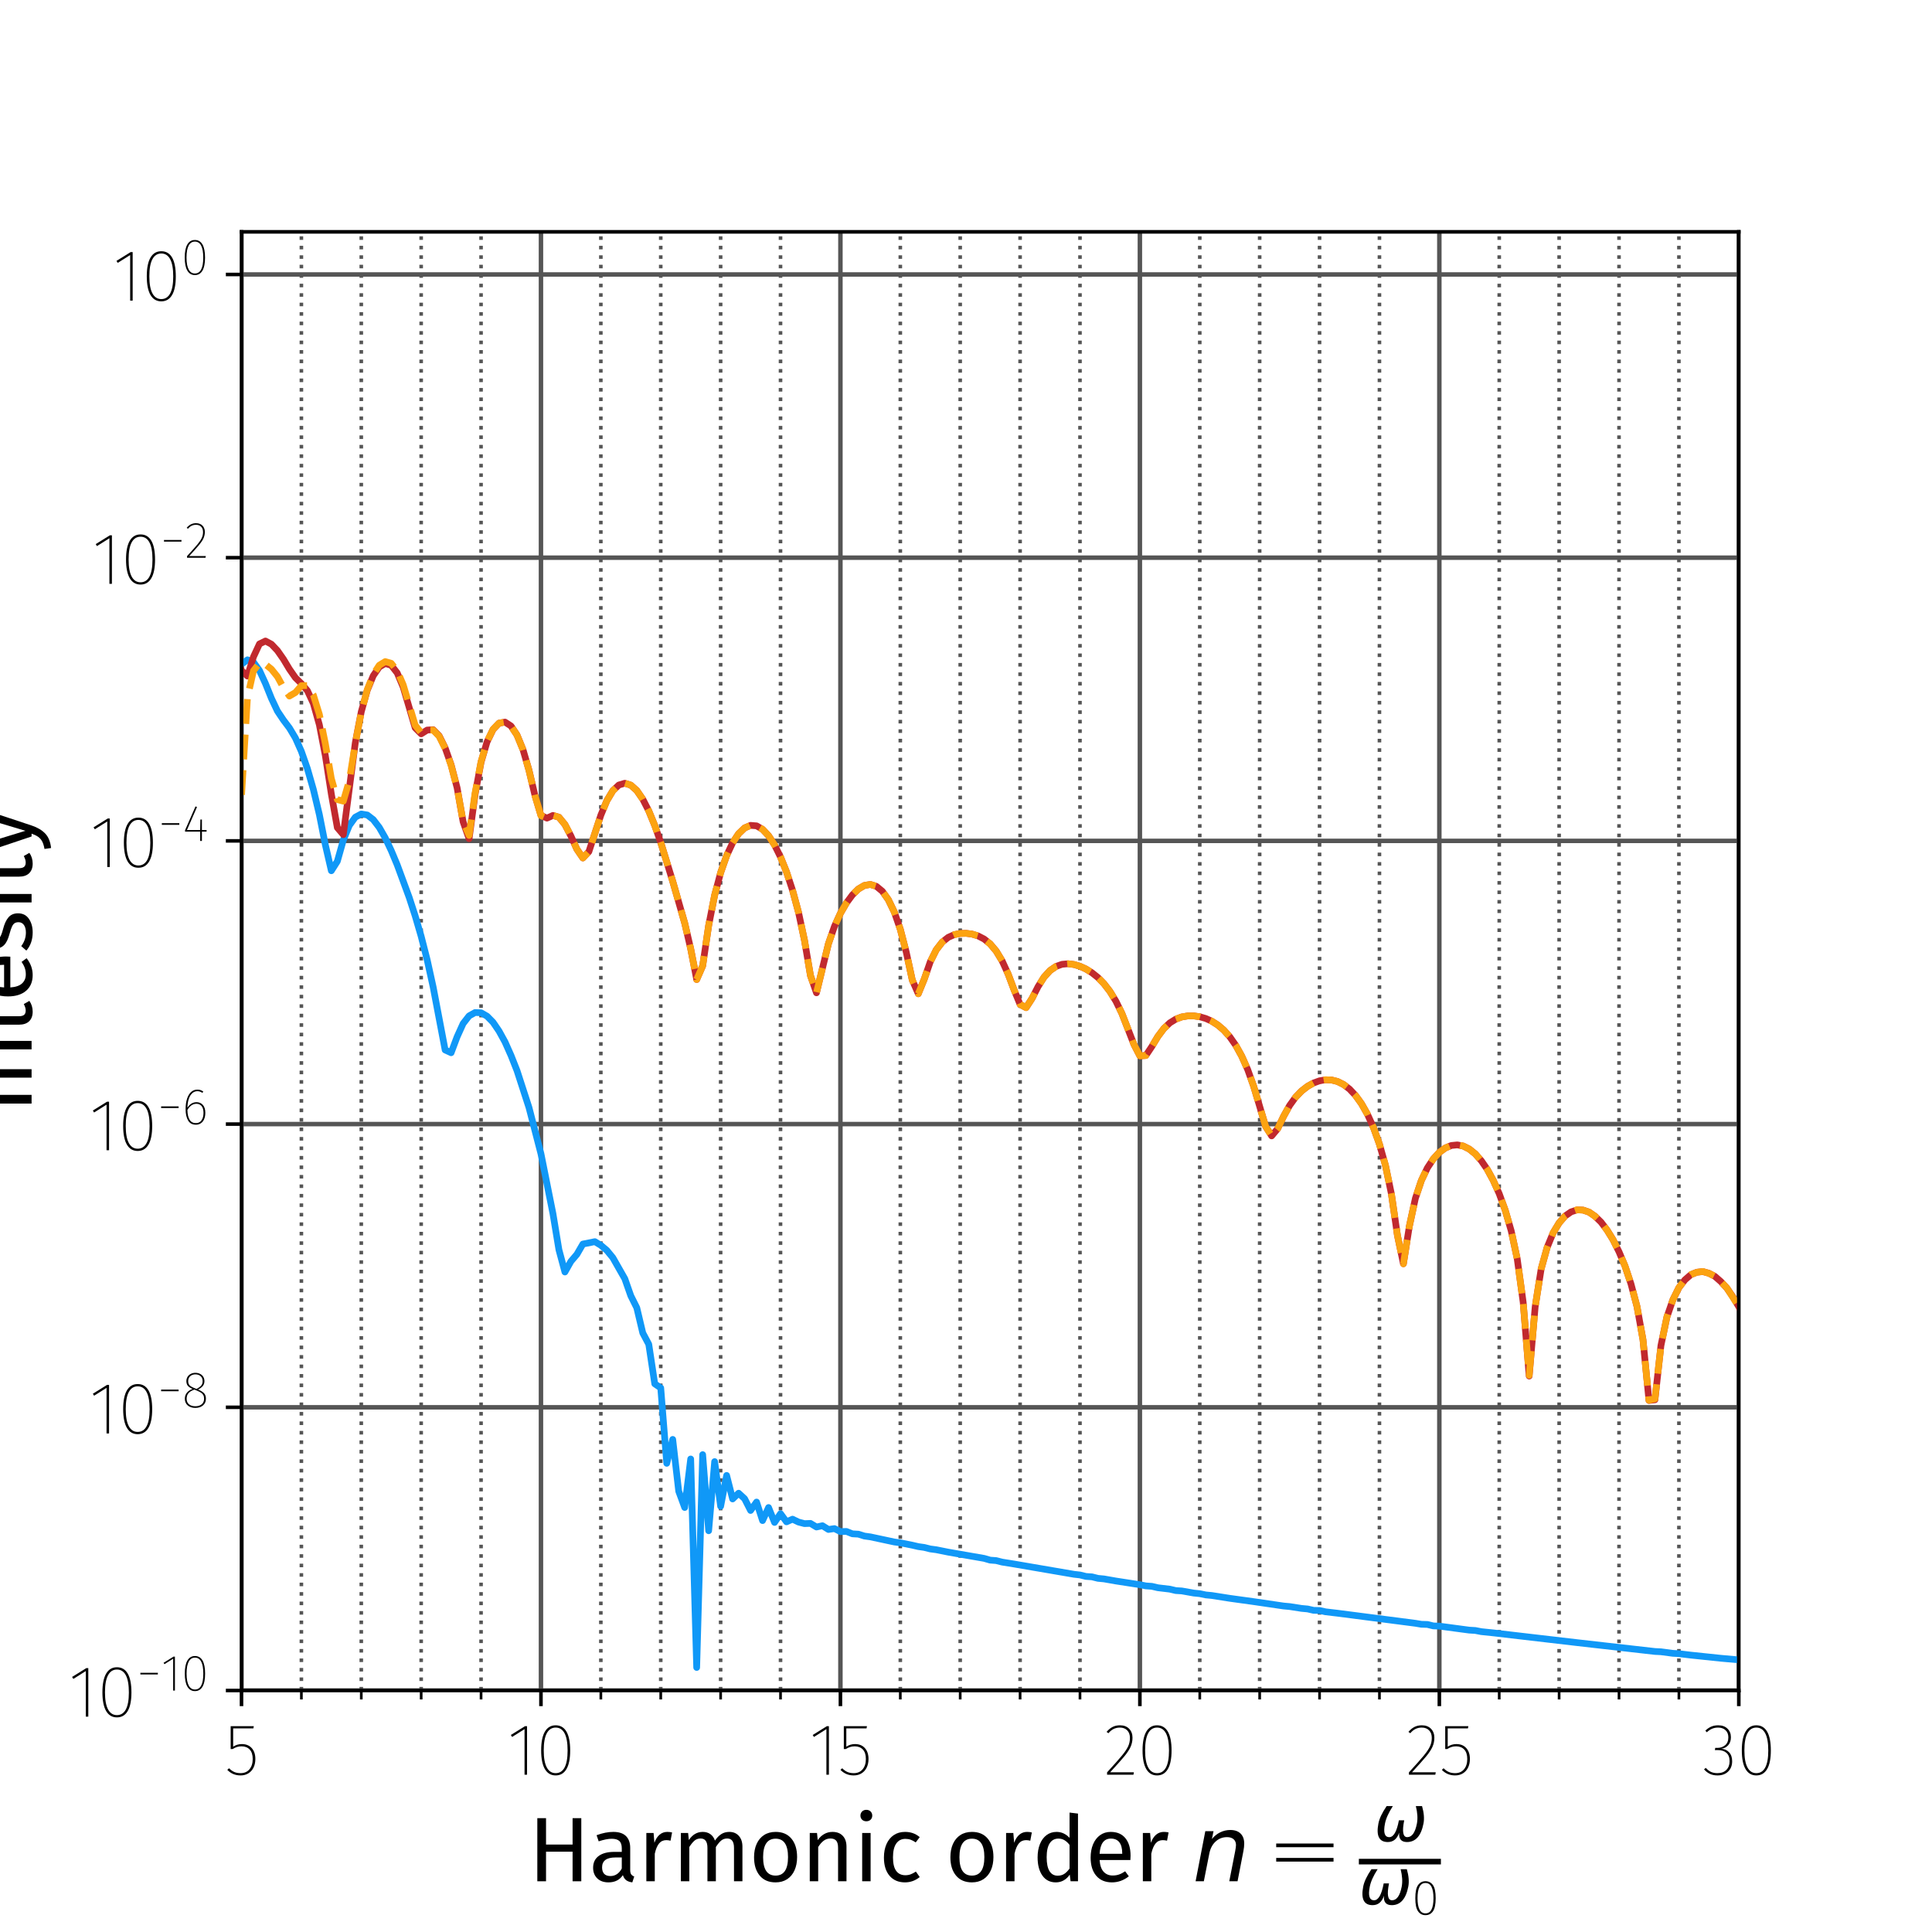 <?xml version="1.0" encoding="utf-8" standalone="no"?>
<!DOCTYPE svg PUBLIC "-//W3C//DTD SVG 1.1//EN"
  "http://www.w3.org/Graphics/SVG/1.1/DTD/svg11.dtd">
<svg height="432pt" version="1.1" viewBox="0 0 432 432" width="432pt" xmlns="http://www.w3.org/2000/svg" xmlns:xlink="http://www.w3.org/1999/xlink">
 <defs>
  <style type="text/css">*{stroke-linecap:butt;stroke-linejoin:round;}</style>
 </defs>
 <g id="figure_1">
  <g id="patch_1">
   <path d="M 0 432 
L 432 432 
L 432 0 
L 0 0 
z
" style="fill:none;"/>
  </g>
  <g id="axes_1">
   <g id="patch_2">
    <path d="M 54 378 
L 388.8 378 
L 388.8 51.84 
L 54 51.84 
z
" style="fill:none;"/>
   </g>
   <g id="matplotlib.axis_1">
    <g id="xtick_1">
     <g id="line2d_1">
      <path clip-path="url(#pe02f8e61a9)" d="M 54 378 
L 54 51.84 
" style="fill:none;stroke:#555555;stroke-linecap:square;"/>
     </g>
     <g id="line2d_2">
      <defs>
       <path d="M 0 0 
L 0 3.5 
" id="m5088b28542" style="stroke:#000000;stroke-width:0.8;"/>
      </defs>
      <g>
       <use style="stroke:#000000;stroke-width:0.8;" x="54" xlink:href="#m5088b28542" y="378"/>
      </g>
     </g>
     <g id="text_1">
      <!-- 5 -->
      <g transform="translate(50.184 396.825)scale(0.16 -0.16)">
       <defs>
        <path d="M 2528 4045 
L 762 4045 
L 762 2445 
Q 1101 2675 1517 2675 
Q 2067 2675 2384 2323 
Q 2701 1971 2701 1370 
Q 2701 954 2544 627 
Q 2387 301 2092 118 
Q 1798 -64 1408 -64 
Q 717 -64 250 422 
L 403 563 
Q 614 346 851 240 
Q 1088 134 1414 134 
Q 1901 134 2185 470 
Q 2470 806 2470 1370 
Q 2470 1914 2208 2195 
Q 1946 2477 1498 2477 
Q 1267 2477 1097 2422 
Q 928 2368 717 2240 
L 544 2240 
L 544 4237 
L 2566 4237 
L 2528 4045 
z
" id="FiraSans-UltraLight-35" transform="scale(0.016)"/>
       </defs>
       <use xlink:href="#FiraSans-UltraLight-35"/>
      </g>
     </g>
    </g>
    <g id="xtick_2">
     <g id="line2d_3">
      <path clip-path="url(#pe02f8e61a9)" d="M 120.96 378 
L 120.96 51.84 
" style="fill:none;stroke:#555555;stroke-linecap:square;"/>
     </g>
     <g id="line2d_4">
      <g>
       <use style="stroke:#000000;stroke-width:0.8;" x="120.96" xlink:href="#m5088b28542" y="378"/>
      </g>
     </g>
     <g id="text_2">
      <!-- 10 -->
      <g transform="translate(113.424 396.825)scale(0.16 -0.16)">
       <defs>
        <path d="M 1728 0 
L 1510 0 
L 1510 3981 
L 422 3296 
L 314 3469 
L 1549 4237 
L 1728 4237 
L 1728 0 
z
" id="FiraSans-UltraLight-31" transform="scale(0.016)"/>
        <path d="M 1741 4314 
Q 2362 4314 2685 3760 
Q 3008 3206 3008 2112 
Q 3008 1037 2681 486 
Q 2355 -64 1741 -64 
Q 1126 -64 800 489 
Q 474 1043 474 2125 
Q 474 3206 800 3760 
Q 1126 4314 1741 4314 
z
M 1741 4115 
Q 1235 4115 966 3619 
Q 698 3123 698 2125 
Q 698 1133 966 633 
Q 1235 134 1741 134 
Q 2253 134 2518 627 
Q 2784 1120 2784 2112 
Q 2784 3117 2518 3616 
Q 2253 4115 1741 4115 
z
" id="FiraSans-UltraLight-30" transform="scale(0.016)"/>
       </defs>
       <use xlink:href="#FiraSans-UltraLight-31"/>
       <use x="39.8" xlink:href="#FiraSans-UltraLight-30"/>
      </g>
     </g>
    </g>
    <g id="xtick_3">
     <g id="line2d_5">
      <path clip-path="url(#pe02f8e61a9)" d="M 187.92 378 
L 187.92 51.84 
" style="fill:none;stroke:#555555;stroke-linecap:square;"/>
     </g>
     <g id="line2d_6">
      <g>
       <use style="stroke:#000000;stroke-width:0.8;" x="187.92" xlink:href="#m5088b28542" y="378"/>
      </g>
     </g>
     <g id="text_3">
      <!-- 15 -->
      <g transform="translate(180.92 396.825)scale(0.16 -0.16)">
       <use xlink:href="#FiraSans-UltraLight-31"/>
       <use x="39.8" xlink:href="#FiraSans-UltraLight-35"/>
      </g>
     </g>
    </g>
    <g id="xtick_4">
     <g id="line2d_7">
      <path clip-path="url(#pe02f8e61a9)" d="M 254.88 378 
L 254.88 51.84 
" style="fill:none;stroke:#555555;stroke-linecap:square;"/>
     </g>
     <g id="line2d_8">
      <g>
       <use style="stroke:#000000;stroke-width:0.8;" x="254.88" xlink:href="#m5088b28542" y="378"/>
      </g>
     </g>
     <g id="text_4">
      <!-- 20 -->
      <g transform="translate(246.791 396.825)scale(0.16 -0.16)">
       <defs>
        <path d="M 1421 4314 
Q 1926 4314 2220 4013 
Q 2515 3712 2515 3232 
Q 2515 2797 2345 2425 
Q 2176 2054 1808 1609 
Q 1440 1165 563 211 
L 2637 211 
L 2598 0 
L 294 0 
L 294 205 
Q 1190 1184 1580 1654 
Q 1971 2125 2131 2470 
Q 2291 2816 2291 3213 
Q 2291 3629 2054 3872 
Q 1818 4115 1414 4115 
Q 813 4115 416 3622 
L 250 3738 
Q 499 4032 780 4173 
Q 1062 4314 1421 4314 
z
" id="FiraSans-UltraLight-32" transform="scale(0.016)"/>
       </defs>
       <use xlink:href="#FiraSans-UltraLight-32"/>
       <use x="46.7" xlink:href="#FiraSans-UltraLight-30"/>
      </g>
     </g>
    </g>
    <g id="xtick_5">
     <g id="line2d_9">
      <path clip-path="url(#pe02f8e61a9)" d="M 321.84 378 
L 321.84 51.84 
" style="fill:none;stroke:#555555;stroke-linecap:square;"/>
     </g>
     <g id="line2d_10">
      <g>
       <use style="stroke:#000000;stroke-width:0.8;" x="321.84" xlink:href="#m5088b28542" y="378"/>
      </g>
     </g>
     <g id="text_5">
      <!-- 25 -->
      <g transform="translate(314.288 396.825)scale(0.16 -0.16)">
       <use xlink:href="#FiraSans-UltraLight-32"/>
       <use x="46.7" xlink:href="#FiraSans-UltraLight-35"/>
      </g>
     </g>
    </g>
    <g id="xtick_6">
     <g id="line2d_11">
      <path clip-path="url(#pe02f8e61a9)" d="M 388.8 378 
L 388.8 51.84 
" style="fill:none;stroke:#555555;stroke-linecap:square;"/>
     </g>
     <g id="line2d_12">
      <g>
       <use style="stroke:#000000;stroke-width:0.8;" x="388.8" xlink:href="#m5088b28542" y="378"/>
      </g>
     </g>
     <g id="text_6">
      <!-- 30 -->
      <g transform="translate(380.631 396.825)scale(0.16 -0.16)">
       <defs>
        <path d="M 1395 4314 
Q 1901 4314 2201 4022 
Q 2502 3731 2502 3270 
Q 2502 2835 2262 2572 
Q 2022 2310 1645 2259 
Q 2061 2253 2336 1965 
Q 2611 1677 2611 1178 
Q 2611 621 2262 278 
Q 1914 -64 1331 -64 
Q 960 -64 675 67 
Q 390 198 154 467 
L 307 595 
Q 531 346 771 240 
Q 1011 134 1318 134 
Q 1824 134 2105 419 
Q 2387 704 2387 1171 
Q 2387 1664 2112 1907 
Q 1837 2150 1357 2150 
L 1101 2150 
L 1133 2342 
L 1338 2342 
Q 1722 2342 2000 2576 
Q 2278 2810 2278 3264 
Q 2278 3654 2035 3884 
Q 1792 4115 1382 4115 
Q 1101 4115 867 4019 
Q 634 3923 397 3706 
L 269 3846 
Q 512 4083 781 4198 
Q 1050 4314 1395 4314 
z
" id="FiraSans-UltraLight-33" transform="scale(0.016)"/>
       </defs>
       <use xlink:href="#FiraSans-UltraLight-33"/>
       <use x="47.7" xlink:href="#FiraSans-UltraLight-30"/>
      </g>
     </g>
    </g>
    <g id="xtick_7">
     <g id="line2d_13">
      <path clip-path="url(#pe02f8e61a9)" d="M 67.392 378 
L 67.392 51.84 
" style="fill:none;stroke:#555555;stroke-dasharray:0.8,1.32;stroke-dashoffset:0;stroke-width:0.8;"/>
     </g>
     <g id="line2d_14">
      <defs>
       <path d="M 0 0 
L 0 2 
" id="mad5d904c11" style="stroke:#000000;stroke-width:0.6;"/>
      </defs>
      <g>
       <use style="stroke:#000000;stroke-width:0.6;" x="67.392" xlink:href="#mad5d904c11" y="378"/>
      </g>
     </g>
    </g>
    <g id="xtick_8">
     <g id="line2d_15">
      <path clip-path="url(#pe02f8e61a9)" d="M 80.784 378 
L 80.784 51.84 
" style="fill:none;stroke:#555555;stroke-dasharray:0.8,1.32;stroke-dashoffset:0;stroke-width:0.8;"/>
     </g>
     <g id="line2d_16">
      <g>
       <use style="stroke:#000000;stroke-width:0.6;" x="80.784" xlink:href="#mad5d904c11" y="378"/>
      </g>
     </g>
    </g>
    <g id="xtick_9">
     <g id="line2d_17">
      <path clip-path="url(#pe02f8e61a9)" d="M 94.176 378 
L 94.176 51.84 
" style="fill:none;stroke:#555555;stroke-dasharray:0.8,1.32;stroke-dashoffset:0;stroke-width:0.8;"/>
     </g>
     <g id="line2d_18">
      <g>
       <use style="stroke:#000000;stroke-width:0.6;" x="94.176" xlink:href="#mad5d904c11" y="378"/>
      </g>
     </g>
    </g>
    <g id="xtick_10">
     <g id="line2d_19">
      <path clip-path="url(#pe02f8e61a9)" d="M 107.568 378 
L 107.568 51.84 
" style="fill:none;stroke:#555555;stroke-dasharray:0.8,1.32;stroke-dashoffset:0;stroke-width:0.8;"/>
     </g>
     <g id="line2d_20">
      <g>
       <use style="stroke:#000000;stroke-width:0.6;" x="107.568" xlink:href="#mad5d904c11" y="378"/>
      </g>
     </g>
    </g>
    <g id="xtick_11">
     <g id="line2d_21">
      <path clip-path="url(#pe02f8e61a9)" d="M 134.352 378 
L 134.352 51.84 
" style="fill:none;stroke:#555555;stroke-dasharray:0.8,1.32;stroke-dashoffset:0;stroke-width:0.8;"/>
     </g>
     <g id="line2d_22">
      <g>
       <use style="stroke:#000000;stroke-width:0.6;" x="134.352" xlink:href="#mad5d904c11" y="378"/>
      </g>
     </g>
    </g>
    <g id="xtick_12">
     <g id="line2d_23">
      <path clip-path="url(#pe02f8e61a9)" d="M 147.744 378 
L 147.744 51.84 
" style="fill:none;stroke:#555555;stroke-dasharray:0.8,1.32;stroke-dashoffset:0;stroke-width:0.8;"/>
     </g>
     <g id="line2d_24">
      <g>
       <use style="stroke:#000000;stroke-width:0.6;" x="147.744" xlink:href="#mad5d904c11" y="378"/>
      </g>
     </g>
    </g>
    <g id="xtick_13">
     <g id="line2d_25">
      <path clip-path="url(#pe02f8e61a9)" d="M 161.136 378 
L 161.136 51.84 
" style="fill:none;stroke:#555555;stroke-dasharray:0.8,1.32;stroke-dashoffset:0;stroke-width:0.8;"/>
     </g>
     <g id="line2d_26">
      <g>
       <use style="stroke:#000000;stroke-width:0.6;" x="161.136" xlink:href="#mad5d904c11" y="378"/>
      </g>
     </g>
    </g>
    <g id="xtick_14">
     <g id="line2d_27">
      <path clip-path="url(#pe02f8e61a9)" d="M 174.528 378 
L 174.528 51.84 
" style="fill:none;stroke:#555555;stroke-dasharray:0.8,1.32;stroke-dashoffset:0;stroke-width:0.8;"/>
     </g>
     <g id="line2d_28">
      <g>
       <use style="stroke:#000000;stroke-width:0.6;" x="174.528" xlink:href="#mad5d904c11" y="378"/>
      </g>
     </g>
    </g>
    <g id="xtick_15">
     <g id="line2d_29">
      <path clip-path="url(#pe02f8e61a9)" d="M 201.312 378 
L 201.312 51.84 
" style="fill:none;stroke:#555555;stroke-dasharray:0.8,1.32;stroke-dashoffset:0;stroke-width:0.8;"/>
     </g>
     <g id="line2d_30">
      <g>
       <use style="stroke:#000000;stroke-width:0.6;" x="201.312" xlink:href="#mad5d904c11" y="378"/>
      </g>
     </g>
    </g>
    <g id="xtick_16">
     <g id="line2d_31">
      <path clip-path="url(#pe02f8e61a9)" d="M 214.704 378 
L 214.704 51.84 
" style="fill:none;stroke:#555555;stroke-dasharray:0.8,1.32;stroke-dashoffset:0;stroke-width:0.8;"/>
     </g>
     <g id="line2d_32">
      <g>
       <use style="stroke:#000000;stroke-width:0.6;" x="214.704" xlink:href="#mad5d904c11" y="378"/>
      </g>
     </g>
    </g>
    <g id="xtick_17">
     <g id="line2d_33">
      <path clip-path="url(#pe02f8e61a9)" d="M 228.096 378 
L 228.096 51.84 
" style="fill:none;stroke:#555555;stroke-dasharray:0.8,1.32;stroke-dashoffset:0;stroke-width:0.8;"/>
     </g>
     <g id="line2d_34">
      <g>
       <use style="stroke:#000000;stroke-width:0.6;" x="228.096" xlink:href="#mad5d904c11" y="378"/>
      </g>
     </g>
    </g>
    <g id="xtick_18">
     <g id="line2d_35">
      <path clip-path="url(#pe02f8e61a9)" d="M 241.488 378 
L 241.488 51.84 
" style="fill:none;stroke:#555555;stroke-dasharray:0.8,1.32;stroke-dashoffset:0;stroke-width:0.8;"/>
     </g>
     <g id="line2d_36">
      <g>
       <use style="stroke:#000000;stroke-width:0.6;" x="241.488" xlink:href="#mad5d904c11" y="378"/>
      </g>
     </g>
    </g>
    <g id="xtick_19">
     <g id="line2d_37">
      <path clip-path="url(#pe02f8e61a9)" d="M 268.272 378 
L 268.272 51.84 
" style="fill:none;stroke:#555555;stroke-dasharray:0.8,1.32;stroke-dashoffset:0;stroke-width:0.8;"/>
     </g>
     <g id="line2d_38">
      <g>
       <use style="stroke:#000000;stroke-width:0.6;" x="268.272" xlink:href="#mad5d904c11" y="378"/>
      </g>
     </g>
    </g>
    <g id="xtick_20">
     <g id="line2d_39">
      <path clip-path="url(#pe02f8e61a9)" d="M 281.664 378 
L 281.664 51.84 
" style="fill:none;stroke:#555555;stroke-dasharray:0.8,1.32;stroke-dashoffset:0;stroke-width:0.8;"/>
     </g>
     <g id="line2d_40">
      <g>
       <use style="stroke:#000000;stroke-width:0.6;" x="281.664" xlink:href="#mad5d904c11" y="378"/>
      </g>
     </g>
    </g>
    <g id="xtick_21">
     <g id="line2d_41">
      <path clip-path="url(#pe02f8e61a9)" d="M 295.056 378 
L 295.056 51.84 
" style="fill:none;stroke:#555555;stroke-dasharray:0.8,1.32;stroke-dashoffset:0;stroke-width:0.8;"/>
     </g>
     <g id="line2d_42">
      <g>
       <use style="stroke:#000000;stroke-width:0.6;" x="295.056" xlink:href="#mad5d904c11" y="378"/>
      </g>
     </g>
    </g>
    <g id="xtick_22">
     <g id="line2d_43">
      <path clip-path="url(#pe02f8e61a9)" d="M 308.448 378 
L 308.448 51.84 
" style="fill:none;stroke:#555555;stroke-dasharray:0.8,1.32;stroke-dashoffset:0;stroke-width:0.8;"/>
     </g>
     <g id="line2d_44">
      <g>
       <use style="stroke:#000000;stroke-width:0.6;" x="308.448" xlink:href="#mad5d904c11" y="378"/>
      </g>
     </g>
    </g>
    <g id="xtick_23">
     <g id="line2d_45">
      <path clip-path="url(#pe02f8e61a9)" d="M 335.232 378 
L 335.232 51.84 
" style="fill:none;stroke:#555555;stroke-dasharray:0.8,1.32;stroke-dashoffset:0;stroke-width:0.8;"/>
     </g>
     <g id="line2d_46">
      <g>
       <use style="stroke:#000000;stroke-width:0.6;" x="335.232" xlink:href="#mad5d904c11" y="378"/>
      </g>
     </g>
    </g>
    <g id="xtick_24">
     <g id="line2d_47">
      <path clip-path="url(#pe02f8e61a9)" d="M 348.624 378 
L 348.624 51.84 
" style="fill:none;stroke:#555555;stroke-dasharray:0.8,1.32;stroke-dashoffset:0;stroke-width:0.8;"/>
     </g>
     <g id="line2d_48">
      <g>
       <use style="stroke:#000000;stroke-width:0.6;" x="348.624" xlink:href="#mad5d904c11" y="378"/>
      </g>
     </g>
    </g>
    <g id="xtick_25">
     <g id="line2d_49">
      <path clip-path="url(#pe02f8e61a9)" d="M 362.016 378 
L 362.016 51.84 
" style="fill:none;stroke:#555555;stroke-dasharray:0.8,1.32;stroke-dashoffset:0;stroke-width:0.8;"/>
     </g>
     <g id="line2d_50">
      <g>
       <use style="stroke:#000000;stroke-width:0.6;" x="362.016" xlink:href="#mad5d904c11" y="378"/>
      </g>
     </g>
    </g>
    <g id="xtick_26">
     <g id="line2d_51">
      <path clip-path="url(#pe02f8e61a9)" d="M 375.408 378 
L 375.408 51.84 
" style="fill:none;stroke:#555555;stroke-dasharray:0.8,1.32;stroke-dashoffset:0;stroke-width:0.8;"/>
     </g>
     <g id="line2d_52">
      <g>
       <use style="stroke:#000000;stroke-width:0.6;" x="375.408" xlink:href="#mad5d904c11" y="378"/>
      </g>
     </g>
    </g>
    <g id="text_7">
     <!-- Harmonic order $n =\frac{\omega}{\omega_0}$ -->
     <g transform="translate(118.1 420.825)scale(0.2 -0.2)">
      <defs>
       <path d="M 3104 0 
L 3104 2067 
L 1248 2067 
L 1248 0 
L 640 0 
L 640 4410 
L 1248 4410 
L 1248 2566 
L 3104 2566 
L 3104 4410 
L 3712 4410 
L 3712 0 
L 3104 0 
z
" id="FiraSans-Regular-48" transform="scale(0.016)"/>
       <path d="M 2880 787 
Q 2880 582 2950 483 
Q 3021 384 3162 333 
L 3027 -77 
Q 2765 -45 2605 70 
Q 2445 186 2368 429 
Q 2029 -77 1363 -77 
Q 864 -77 576 204 
Q 288 486 288 941 
Q 288 1478 675 1766 
Q 1062 2054 1773 2054 
L 2291 2054 
L 2291 2304 
Q 2291 2662 2118 2816 
Q 1946 2970 1587 2970 
Q 1216 2970 678 2790 
L 531 3219 
Q 1158 3450 1696 3450 
Q 2291 3450 2585 3158 
Q 2880 2867 2880 2330 
L 2880 787 
z
M 1498 365 
Q 2003 365 2291 890 
L 2291 1664 
L 1850 1664 
Q 915 1664 915 973 
Q 915 672 1062 518 
Q 1210 365 1498 365 
z
" id="FiraSans-Regular-61" transform="scale(0.016)"/>
       <path d="M 2074 3450 
Q 2253 3450 2406 3411 
L 2298 2835 
Q 2144 2874 2003 2874 
Q 1690 2874 1498 2643 
Q 1306 2413 1197 1926 
L 1197 0 
L 608 0 
L 608 3373 
L 1114 3373 
L 1171 2688 
Q 1306 3066 1536 3258 
Q 1766 3450 2074 3450 
z
" id="FiraSans-Regular-72" transform="scale(0.016)"/>
       <path d="M 3994 3450 
Q 4410 3450 4659 3171 
Q 4909 2893 4909 2419 
L 4909 0 
L 4320 0 
L 4320 2336 
Q 4320 2989 3846 2989 
Q 3597 2989 3424 2845 
Q 3251 2701 3053 2394 
L 3053 0 
L 2464 0 
L 2464 2336 
Q 2464 2989 1990 2989 
Q 1734 2989 1561 2841 
Q 1389 2694 1197 2394 
L 1197 0 
L 608 0 
L 608 3373 
L 1114 3373 
L 1165 2880 
Q 1542 3450 2138 3450 
Q 2451 3450 2672 3290 
Q 2893 3130 2989 2842 
Q 3187 3136 3427 3293 
Q 3667 3450 3994 3450 
z
" id="FiraSans-Regular-6d" transform="scale(0.016)"/>
       <path d="M 1875 3450 
Q 2586 3450 2979 2976 
Q 3373 2502 3373 1690 
Q 3373 1165 3193 765 
Q 3014 365 2675 144 
Q 2336 -77 1869 -77 
Q 1158 -77 761 396 
Q 365 870 365 1683 
Q 365 2208 544 2608 
Q 723 3008 1062 3229 
Q 1402 3450 1875 3450 
z
M 1875 2976 
Q 998 2976 998 1683 
Q 998 397 1869 397 
Q 2739 397 2739 1690 
Q 2739 2976 1875 2976 
z
" id="FiraSans-Regular-6f" transform="scale(0.016)"/>
       <path d="M 2195 3450 
Q 2656 3450 2915 3174 
Q 3174 2899 3174 2419 
L 3174 0 
L 2586 0 
L 2586 2336 
Q 2586 2694 2451 2841 
Q 2317 2989 2054 2989 
Q 1786 2989 1581 2835 
Q 1376 2682 1197 2394 
L 1197 0 
L 608 0 
L 608 3373 
L 1114 3373 
L 1165 2874 
Q 1344 3142 1609 3296 
Q 1875 3450 2195 3450 
z
" id="FiraSans-Regular-6e" transform="scale(0.016)"/>
       <path d="M 1197 3373 
L 1197 0 
L 608 0 
L 608 3373 
L 1197 3373 
z
M 896 4992 
Q 1082 4992 1197 4877 
Q 1312 4762 1312 4589 
Q 1312 4416 1197 4304 
Q 1082 4192 896 4192 
Q 717 4192 601 4304 
Q 486 4416 486 4589 
Q 486 4762 601 4877 
Q 717 4992 896 4992 
z
" id="FiraSans-Regular-69" transform="scale(0.016)"/>
       <path d="M 1837 3450 
Q 2138 3450 2387 3363 
Q 2637 3277 2867 3085 
L 2586 2714 
Q 2406 2842 2236 2902 
Q 2067 2963 1862 2963 
Q 1453 2963 1225 2636 
Q 998 2310 998 1670 
Q 998 1030 1222 726 
Q 1446 422 1862 422 
Q 2061 422 2227 483 
Q 2394 544 2598 678 
L 2867 294 
Q 2406 -77 1837 -77 
Q 1152 -77 758 384 
Q 365 845 365 1658 
Q 365 2195 544 2598 
Q 723 3002 1052 3226 
Q 1382 3450 1837 3450 
z
" id="FiraSans-Regular-63" transform="scale(0.016)"/>
       <path id="FiraSans-Regular-20" transform="scale(0.016)"/>
       <path d="M 3219 4730 
L 3219 0 
L 2701 0 
L 2643 467 
Q 2477 211 2227 67 
Q 1978 -77 1670 -77 
Q 1069 -77 733 396 
Q 397 870 397 1670 
Q 397 2189 557 2592 
Q 717 2995 1017 3222 
Q 1318 3450 1722 3450 
Q 2240 3450 2630 3034 
L 2630 4800 
L 3219 4730 
z
M 1798 390 
Q 2067 390 2259 515 
Q 2451 640 2630 890 
L 2630 2541 
Q 2464 2758 2275 2870 
Q 2086 2982 1850 2982 
Q 1459 2982 1244 2656 
Q 1030 2330 1030 1683 
Q 1030 1030 1228 710 
Q 1427 390 1798 390 
z
" id="FiraSans-Regular-64" transform="scale(0.016)"/>
       <path d="M 3155 1786 
Q 3155 1638 3142 1485 
L 992 1485 
Q 1030 928 1273 665 
Q 1517 403 1901 403 
Q 2144 403 2349 473 
Q 2554 544 2778 698 
L 3034 346 
Q 2496 -77 1856 -77 
Q 1152 -77 758 384 
Q 365 845 365 1651 
Q 365 2176 534 2582 
Q 704 2989 1021 3219 
Q 1338 3450 1766 3450 
Q 2438 3450 2796 3008 
Q 3155 2566 3155 1786 
z
M 2573 1958 
Q 2573 2458 2374 2720 
Q 2176 2982 1779 2982 
Q 1056 2982 992 1920 
L 2573 1920 
L 2573 1958 
z
" id="FiraSans-Regular-65" transform="scale(0.016)"/>
       <path d="M 3566 2113 
L 3156 0 
L 2578 0 
L 2988 2091 
Q 3016 2238 3031 2350 
Q 3047 2463 3047 2528 
Q 3047 2791 2881 2937 
Q 2716 3084 2419 3084 
Q 1956 3084 1622 2776 
Q 1288 2469 1184 1941 
L 800 0 
L 225 0 
L 903 3500 
L 1478 3500 
L 1363 2950 
Q 1603 3253 1940 3418 
Q 2278 3584 2650 3584 
Q 3113 3584 3367 3334 
Q 3622 3084 3622 2631 
Q 3622 2519 3608 2391 
Q 3594 2263 3566 2113 
z
" id="DejaVuSans-Oblique-6e" transform="scale(0.016)"/>
       <path d="M 678 2638 
L 4684 2638 
L 4684 2381 
L 678 2381 
L 678 2638 
z
M 678 1631 
L 4684 1631 
L 4684 1375 
L 678 1375 
L 678 1631 
z
" id="DejaVuSans-ExtraLight-3d" transform="scale(0.016)"/>
       <path d="M 1369 -91 
Q 72 -91 434 1766 
Q 575 2500 1256 3500 
L 1875 3500 
Q 1231 2500 1088 1750 
Q 819 397 1519 397 
Q 2166 397 2478 2078 
L 3009 2078 
Q 2669 388 3316 397 
Q 4013 403 4275 1750 
Q 4419 2500 4169 3500 
L 4788 3500 
Q 5075 2500 4934 1766 
Q 4578 -94 3278 -91 
Q 2428 -88 2503 844 
Q 2194 -91 1369 -91 
z
" id="DejaVuSans-Oblique-3c9" transform="scale(0.016)"/>
       <path d="M 2016 4494 
Q 1444 4494 1166 3938 
Q 888 3378 888 2328 
Q 888 1278 1166 719 
Q 1444 163 2016 163 
Q 2606 163 2884 719 
Q 3163 1278 3163 2328 
Q 3163 3378 2884 3938 
Q 2606 4494 2016 4494 
z
M 2016 4750 
Q 2691 4750 3084 4200 
Q 3478 3647 3478 2328 
Q 3478 1009 3084 456 
Q 2691 -94 2016 -94 
Q 1359 -94 966 456 
Q 572 1009 572 2328 
Q 572 3647 966 4200 
Q 1359 4750 2016 4750 
z
" id="DejaVuSans-ExtraLight-30" transform="scale(0.016)"/>
      </defs>
      <use transform="translate(0 0.839)" xlink:href="#FiraSans-Regular-48"/>
      <use transform="translate(68 0.839)" xlink:href="#FiraSans-Regular-61"/>
      <use transform="translate(122.4 0.839)" xlink:href="#FiraSans-Regular-72"/>
      <use transform="translate(161 0.839)" xlink:href="#FiraSans-Regular-6d"/>
      <use transform="translate(246.7 0.839)" xlink:href="#FiraSans-Regular-6f"/>
      <use transform="translate(305.1 0.839)" xlink:href="#FiraSans-Regular-6e"/>
      <use transform="translate(363.7 0.839)" xlink:href="#FiraSans-Regular-69"/>
      <use transform="translate(391.9 0.839)" xlink:href="#FiraSans-Regular-63"/>
      <use transform="translate(439.7 0.839)" xlink:href="#FiraSans-Regular-20"/>
      <use transform="translate(466.2 0.839)" xlink:href="#FiraSans-Regular-6f"/>
      <use transform="translate(524.6 0.839)" xlink:href="#FiraSans-Regular-72"/>
      <use transform="translate(563.2 0.839)" xlink:href="#FiraSans-Regular-64"/>
      <use transform="translate(623 0.839)" xlink:href="#FiraSans-Regular-65"/>
      <use transform="translate(677.5 0.839)" xlink:href="#FiraSans-Regular-72"/>
      <use transform="translate(716.1 0.839)" xlink:href="#FiraSans-Regular-20"/>
      <use transform="translate(742.6 0.839)" xlink:href="#DejaVuSans-Oblique-6e"/>
      <use transform="translate(825.461 0.839)" xlink:href="#DejaVuSans-ExtraLight-3d"/>
      <use transform="translate(945.733 45.719)scale(0.7)" xlink:href="#DejaVuSans-Oblique-3c9"/>
      <use transform="translate(928.733 -24.841)scale(0.7)" xlink:href="#DejaVuSans-Oblique-3c9"/>
      <use transform="translate(987.351 -36.325)scale(0.49)" xlink:href="#DejaVuSans-ExtraLight-30"/>
      <path d="M 928.733 19.691 
L 928.733 25.941 
L 1020.44 25.941 
L 1020.44 19.691 
L 928.733 19.691 
z
"/>
     </g>
    </g>
   </g>
   <g id="matplotlib.axis_2">
    <g id="ytick_1">
     <g id="line2d_53">
      <path clip-path="url(#pe02f8e61a9)" d="M 54 378 
L 388.8 378 
" style="fill:none;stroke:#555555;stroke-linecap:square;"/>
     </g>
     <g id="line2d_54">
      <defs>
       <path d="M 0 0 
L -3.5 0 
" id="mf29df252da" style="stroke:#000000;stroke-width:0.8;"/>
      </defs>
      <g>
       <use style="stroke:#000000;stroke-width:0.8;" x="54" xlink:href="#mf29df252da" y="378"/>
      </g>
     </g>
     <g id="text_8">
      <!-- $\mathdefault{10^{-10}}$ -->
      <g transform="translate(15.32 383.913)scale(0.16 -0.16)">
       <defs>
        <path d="M 474 2221 
L 2656 2221 
L 2656 2016 
L 474 2016 
L 474 2221 
z
" id="FiraSans-UltraLight-2212" transform="scale(0.016)"/>
       </defs>
       <use transform="translate(0 0.416)" xlink:href="#FiraSans-UltraLight-31"/>
       <use transform="translate(39.8 0.416)" xlink:href="#FiraSans-UltraLight-30"/>
       <use transform="translate(95.11 36.816)scale(0.7)" xlink:href="#FiraSans-UltraLight-2212"/>
       <use transform="translate(129.34 36.816)scale(0.7)" xlink:href="#FiraSans-UltraLight-31"/>
       <use transform="translate(157.2 36.816)scale(0.7)" xlink:href="#FiraSans-UltraLight-30"/>
      </g>
     </g>
    </g>
    <g id="ytick_2">
     <g id="line2d_55">
      <path clip-path="url(#pe02f8e61a9)" d="M 54 314.674 
L 388.8 314.674 
" style="fill:none;stroke:#555555;stroke-linecap:square;"/>
     </g>
     <g id="line2d_56">
      <g>
       <use style="stroke:#000000;stroke-width:0.8;" x="54" xlink:href="#mf29df252da" y="314.674"/>
      </g>
     </g>
     <g id="text_9">
      <!-- $\mathdefault{10^{-8}}$ -->
      <g transform="translate(19.96 320.587)scale(0.16 -0.16)">
       <defs>
        <path d="M 2022 2227 
Q 2554 2010 2781 1760 
Q 3008 1510 3008 1082 
Q 3008 557 2640 246 
Q 2272 -64 1683 -64 
Q 1088 -64 733 249 
Q 378 563 378 1075 
Q 378 1510 627 1824 
Q 877 2138 1350 2304 
Q 934 2477 752 2694 
Q 570 2912 570 3277 
Q 570 3590 723 3827 
Q 877 4064 1136 4189 
Q 1395 4314 1696 4314 
Q 1990 4314 2249 4195 
Q 2509 4077 2665 3840 
Q 2822 3603 2822 3270 
Q 2822 2931 2630 2684 
Q 2438 2438 2022 2227 
z
M 794 3270 
Q 794 2957 957 2771 
Q 1120 2586 1574 2406 
L 1837 2304 
Q 2240 2509 2419 2729 
Q 2598 2950 2598 3264 
Q 2598 3674 2345 3898 
Q 2093 4122 1696 4122 
Q 1306 4122 1050 3894 
Q 794 3667 794 3270 
z
M 1690 141 
Q 2176 141 2477 384 
Q 2778 627 2778 1082 
Q 2778 1357 2678 1539 
Q 2579 1722 2380 1850 
Q 2182 1978 1824 2118 
L 1568 2221 
Q 1056 2042 829 1770 
Q 602 1498 602 1075 
Q 602 627 899 384 
Q 1197 141 1690 141 
z
" id="FiraSans-UltraLight-38" transform="scale(0.016)"/>
       </defs>
       <use transform="translate(0 0.416)" xlink:href="#FiraSans-UltraLight-31"/>
       <use transform="translate(39.8 0.416)" xlink:href="#FiraSans-UltraLight-30"/>
       <use transform="translate(95.11 36.816)scale(0.7)" xlink:href="#FiraSans-UltraLight-2212"/>
       <use transform="translate(129.34 36.816)scale(0.7)" xlink:href="#FiraSans-UltraLight-38"/>
      </g>
     </g>
    </g>
    <g id="ytick_3">
     <g id="line2d_57">
      <path clip-path="url(#pe02f8e61a9)" d="M 54 251.349 
L 388.8 251.349 
" style="fill:none;stroke:#555555;stroke-linecap:square;"/>
     </g>
     <g id="line2d_58">
      <g>
       <use style="stroke:#000000;stroke-width:0.8;" x="54" xlink:href="#mf29df252da" y="251.349"/>
      </g>
     </g>
     <g id="text_10">
      <!-- $\mathdefault{10^{-6}}$ -->
      <g transform="translate(19.96 257.261)scale(0.16 -0.16)">
       <defs>
        <path d="M 1837 2746 
Q 2317 2746 2624 2406 
Q 2931 2067 2931 1421 
Q 2931 960 2784 624 
Q 2637 288 2371 112 
Q 2106 -64 1760 -64 
Q 1088 -64 781 467 
Q 474 998 474 1862 
Q 474 2624 653 3174 
Q 832 3725 1161 4019 
Q 1491 4314 1946 4314 
Q 2170 4314 2339 4253 
Q 2509 4192 2682 4070 
L 2566 3910 
Q 2419 4013 2268 4064 
Q 2118 4115 1939 4115 
Q 1562 4115 1283 3849 
Q 1005 3584 857 3117 
Q 710 2650 698 2054 
Q 1146 2746 1837 2746 
z
M 1760 134 
Q 2214 134 2460 486 
Q 2707 838 2707 1414 
Q 2707 1978 2464 2262 
Q 2221 2547 1824 2547 
Q 1472 2547 1184 2339 
Q 896 2131 698 1766 
Q 710 998 966 566 
Q 1222 134 1760 134 
z
" id="FiraSans-UltraLight-36" transform="scale(0.016)"/>
       </defs>
       <use transform="translate(0 0.416)" xlink:href="#FiraSans-UltraLight-31"/>
       <use transform="translate(39.8 0.416)" xlink:href="#FiraSans-UltraLight-30"/>
       <use transform="translate(95.11 36.816)scale(0.7)" xlink:href="#FiraSans-UltraLight-2212"/>
       <use transform="translate(129.34 36.816)scale(0.7)" xlink:href="#FiraSans-UltraLight-36"/>
      </g>
     </g>
    </g>
    <g id="ytick_4">
     <g id="line2d_59">
      <path clip-path="url(#pe02f8e61a9)" d="M 54 188.023 
L 388.8 188.023 
" style="fill:none;stroke:#555555;stroke-linecap:square;"/>
     </g>
     <g id="line2d_60">
      <g>
       <use style="stroke:#000000;stroke-width:0.8;" x="54" xlink:href="#mf29df252da" y="188.023"/>
      </g>
     </g>
     <g id="text_11">
      <!-- $\mathdefault{10^{-4}}$ -->
      <g transform="translate(20.12 193.935)scale(0.16 -0.16)">
       <defs>
        <path d="M 3002 1165 
L 2419 1165 
L 2419 0 
L 2202 0 
L 2202 1165 
L 314 1165 
L 314 1338 
L 1619 4314 
L 1805 4237 
L 550 1363 
L 2202 1363 
L 2227 2675 
L 2419 2675 
L 2419 1363 
L 3002 1363 
L 3002 1165 
z
" id="FiraSans-UltraLight-34" transform="scale(0.016)"/>
       </defs>
       <use transform="translate(0 0.416)" xlink:href="#FiraSans-UltraLight-31"/>
       <use transform="translate(39.8 0.416)" xlink:href="#FiraSans-UltraLight-30"/>
       <use transform="translate(95.11 36.816)scale(0.7)" xlink:href="#FiraSans-UltraLight-2212"/>
       <use transform="translate(129.34 36.816)scale(0.7)" xlink:href="#FiraSans-UltraLight-34"/>
      </g>
     </g>
    </g>
    <g id="ytick_5">
     <g id="line2d_61">
      <path clip-path="url(#pe02f8e61a9)" d="M 54 124.697 
L 388.8 124.697 
" style="fill:none;stroke:#555555;stroke-linecap:square;"/>
     </g>
     <g id="line2d_62">
      <g>
       <use style="stroke:#000000;stroke-width:0.8;" x="54" xlink:href="#mf29df252da" y="124.697"/>
      </g>
     </g>
     <g id="text_12">
      <!-- $\mathdefault{10^{-2}}$ -->
      <g transform="translate(20.6 130.61)scale(0.16 -0.16)">
       <use transform="translate(0 0.416)" xlink:href="#FiraSans-UltraLight-31"/>
       <use transform="translate(39.8 0.416)" xlink:href="#FiraSans-UltraLight-30"/>
       <use transform="translate(95.11 36.816)scale(0.7)" xlink:href="#FiraSans-UltraLight-2212"/>
       <use transform="translate(129.34 36.816)scale(0.7)" xlink:href="#FiraSans-UltraLight-32"/>
      </g>
     </g>
    </g>
    <g id="ytick_6">
     <g id="line2d_63">
      <path clip-path="url(#pe02f8e61a9)" d="M 54 61.371 
L 388.8 61.371 
" style="fill:none;stroke:#555555;stroke-linecap:square;"/>
     </g>
     <g id="line2d_64">
      <g>
       <use style="stroke:#000000;stroke-width:0.8;" x="54" xlink:href="#mf29df252da" y="61.371"/>
      </g>
     </g>
     <g id="text_13">
      <!-- $\mathdefault{10^{0}}$ -->
      <g transform="translate(25.24 67.284)scale(0.16 -0.16)">
       <use transform="translate(0 0.416)" xlink:href="#FiraSans-UltraLight-31"/>
       <use transform="translate(39.8 0.416)" xlink:href="#FiraSans-UltraLight-30"/>
       <use transform="translate(95.11 36.816)scale(0.7)" xlink:href="#FiraSans-UltraLight-30"/>
      </g>
     </g>
    </g>
    <g id="text_14">
     <!-- Intesity -->
     <g transform="translate(7.061 248.809)rotate(-90)scale(0.2 -0.2)">
      <defs>
       <path d="M 1248 4410 
L 1248 0 
L 640 0 
L 640 4410 
L 1248 4410 
z
" id="FiraSans-Regular-49" transform="scale(0.016)"/>
       <path d="M 2310 154 
Q 1978 -77 1555 -77 
Q 1126 -77 886 169 
Q 646 416 646 883 
L 646 2918 
L 58 2918 
L 58 3373 
L 646 3373 
L 646 4134 
L 1235 4205 
L 1235 3373 
L 2035 3373 
L 1971 2918 
L 1235 2918 
L 1235 909 
Q 1235 646 1328 528 
Q 1421 410 1638 410 
Q 1837 410 2086 544 
L 2310 154 
z
" id="FiraSans-Regular-74" transform="scale(0.016)"/>
       <path d="M 1523 3450 
Q 1869 3450 2144 3354 
Q 2419 3258 2669 3066 
L 2419 2694 
Q 2189 2842 1981 2912 
Q 1773 2982 1542 2982 
Q 1254 2982 1088 2864 
Q 922 2746 922 2541 
Q 922 2336 1078 2221 
Q 1235 2106 1645 1997 
Q 2208 1856 2486 1613 
Q 2765 1370 2765 947 
Q 2765 448 2377 185 
Q 1990 -77 1434 -77 
Q 666 -77 160 365 
L 474 723 
Q 902 397 1421 397 
Q 1754 397 1949 534 
Q 2144 672 2144 909 
Q 2144 1082 2073 1187 
Q 2003 1293 1830 1373 
Q 1658 1453 1325 1542 
Q 787 1683 547 1920 
Q 307 2157 307 2522 
Q 307 2784 464 2998 
Q 621 3213 899 3331 
Q 1178 3450 1523 3450 
z
" id="FiraSans-Regular-73" transform="scale(0.016)"/>
       <path d="M 1958 -19 
Q 1760 -608 1405 -950 
Q 1050 -1293 390 -1363 
L 326 -902 
Q 659 -845 857 -736 
Q 1056 -627 1174 -457 
Q 1293 -288 1395 0 
L 1197 0 
L 64 3373 
L 691 3373 
L 1594 429 
L 2477 3373 
L 3085 3373 
L 1958 -19 
z
" id="FiraSans-Regular-79" transform="scale(0.016)"/>
      </defs>
      <use xlink:href="#FiraSans-Regular-49"/>
      <use x="29.5" xlink:href="#FiraSans-Regular-6e"/>
      <use x="88.1" xlink:href="#FiraSans-Regular-74"/>
      <use x="124.2" xlink:href="#FiraSans-Regular-65"/>
      <use x="178.7" xlink:href="#FiraSans-Regular-73"/>
      <use x="225.4" xlink:href="#FiraSans-Regular-69"/>
      <use x="253.6" xlink:href="#FiraSans-Regular-74"/>
      <use x="289.7" xlink:href="#FiraSans-Regular-79"/>
     </g>
    </g>
   </g>
   <g id="line2d_65">
    <path clip-path="url(#pe02f8e61a9)" d="M 52.661 151.128 
L 54 148.519 
L 55.339 147.538 
L 56.678 148.058 
L 58.018 149.925 
L 59.357 152.837 
L 60.696 156.164 
L 62.035 158.998 
L 63.374 161 
L 64.714 162.773 
L 66.053 165.014 
L 67.392 168.021 
L 68.731 171.856 
L 70.07 176.52 
L 71.41 182.14 
L 72.749 188.912 
L 74.088 194.7 
L 75.427 192.593 
L 76.766 187.859 
L 78.106 184.577 
L 79.445 182.728 
L 80.784 182.009 
L 82.123 182.235 
L 83.462 183.267 
L 84.802 185.012 
L 86.141 187.353 
L 87.48 190.189 
L 88.819 193.391 
L 91.498 200.666 
L 92.837 204.795 
L 94.176 209.374 
L 95.515 214.616 
L 96.854 220.695 
L 99.533 234.777 
L 100.872 235.398 
L 102.211 231.835 
L 103.55 228.877 
L 104.89 227.157 
L 106.229 226.405 
L 107.568 226.458 
L 108.907 227.223 
L 110.246 228.582 
L 111.586 230.55 
L 112.925 232.993 
L 114.264 236 
L 115.603 239.39 
L 118.282 247.646 
L 120.96 257.986 
L 123.638 271.359 
L 124.978 279.451 
L 126.317 284.421 
L 127.656 282.047 
L 128.995 280.477 
L 130.334 278.172 
L 133.013 277.637 
L 134.352 278.453 
L 135.691 279.584 
L 137.03 281.217 
L 139.709 285.926 
L 141.048 289.736 
L 142.387 292.418 
L 143.726 298.058 
L 145.066 300.584 
L 146.405 309.423 
L 147.744 310.345 
L 149.083 327.2 
L 150.422 321.856 
L 151.762 333.446 
L 153.101 337.081 
L 154.44 326.23 
L 155.779 372.851 
L 157.118 325.262 
L 158.458 342.281 
L 159.797 326.819 
L 161.136 336.821 
L 162.475 329.911 
L 163.814 335.17 
L 165.154 333.883 
L 166.493 335.115 
L 167.832 337.746 
L 169.171 335.865 
L 170.51 340.009 
L 171.85 337.086 
L 173.189 340.421 
L 174.528 338.459 
L 175.867 340.285 
L 177.206 339.691 
L 178.546 340.335 
L 179.885 340.687 
L 181.224 340.637 
L 182.563 341.442 
L 183.902 341.156 
L 185.242 341.992 
L 186.581 341.795 
L 187.92 342.473 
L 189.259 342.43 
L 190.598 342.967 
L 191.938 343.043 
L 193.277 343.462 
L 194.616 343.647 
L 199.973 344.791 
L 201.312 344.978 
L 203.99 345.51 
L 205.33 345.822 
L 206.669 346.011 
L 208.008 346.347 
L 209.347 346.523 
L 212.026 347.062 
L 220.061 348.459 
L 221.4 348.848 
L 222.739 348.948 
L 224.078 349.289 
L 226.757 349.718 
L 240.149 352.015 
L 241.488 352.166 
L 242.827 352.496 
L 244.166 352.586 
L 245.506 352.923 
L 246.845 353.048 
L 249.523 353.518 
L 254.88 354.342 
L 256.219 354.613 
L 257.558 354.707 
L 258.898 355.022 
L 261.576 355.34 
L 262.915 355.656 
L 264.254 355.738 
L 266.933 356.214 
L 268.272 356.349 
L 269.611 356.629 
L 270.95 356.756 
L 274.968 357.387 
L 280.325 358.126 
L 287.021 359.108 
L 288.36 359.228 
L 291.038 359.644 
L 292.378 359.766 
L 293.717 360.074 
L 295.056 360.107 
L 296.395 360.404 
L 299.074 360.718 
L 316.483 362.97 
L 317.822 363.194 
L 319.162 363.232 
L 320.501 363.558 
L 321.84 363.607 
L 328.536 364.501 
L 329.875 364.578 
L 331.214 364.838 
L 333.893 365.115 
L 352.642 367.299 
L 370.051 369.274 
L 371.39 369.339 
L 374.069 369.69 
L 375.408 369.767 
L 378.086 370.09 
L 384.782 370.792 
L 388.8 371.148 
L 390.139 371.435 
L 390.139 371.435 
" style="fill:none;stroke:#1098f7;stroke-linecap:square;stroke-width:1.5;"/>
   </g>
   <g id="line2d_66">
    <path clip-path="url(#pe02f8e61a9)" d="M 52.661 146.096 
L 54 149.94 
L 55.339 151.174 
L 56.678 146.866 
L 58.018 143.984 
L 59.357 143.331 
L 60.696 144.047 
L 62.035 145.465 
L 63.374 147.381 
L 64.714 149.616 
L 66.053 151.534 
L 67.392 152.849 
L 68.731 154.426 
L 70.07 157.298 
L 71.41 162.061 
L 72.749 168.976 
L 74.088 177.549 
L 75.427 185.059 
L 76.766 186.629 
L 79.445 166.088 
L 80.784 159.143 
L 82.123 154.331 
L 83.462 151.095 
L 84.802 149.141 
L 86.141 148.355 
L 87.48 148.76 
L 88.819 150.474 
L 90.158 153.645 
L 92.837 162.748 
L 94.176 164.09 
L 95.515 163.244 
L 96.854 163.157 
L 98.194 164.529 
L 99.533 167.22 
L 100.872 171.023 
L 102.211 176.149 
L 103.55 183.741 
L 104.89 187.539 
L 106.229 177.626 
L 107.568 170.412 
L 108.907 165.876 
L 110.246 163.113 
L 111.586 161.703 
L 112.925 161.462 
L 114.264 162.332 
L 115.603 164.347 
L 116.942 167.61 
L 118.282 172.224 
L 119.621 177.873 
L 120.96 182.326 
L 122.299 182.939 
L 123.638 182.333 
L 124.978 182.734 
L 126.317 184.365 
L 127.656 186.93 
L 128.995 189.886 
L 130.334 191.837 
L 131.674 190.429 
L 134.352 182.269 
L 135.691 179.036 
L 137.03 176.807 
L 138.37 175.531 
L 139.709 175.134 
L 141.048 175.56 
L 142.387 176.761 
L 143.726 178.698 
L 145.066 181.324 
L 146.405 184.583 
L 147.744 188.387 
L 150.422 197.064 
L 153.101 206.405 
L 154.44 212.141 
L 155.779 219.021 
L 157.118 215.966 
L 158.458 206.942 
L 159.797 200.161 
L 161.136 195.136 
L 162.475 191.323 
L 163.814 188.463 
L 165.154 186.421 
L 166.493 185.131 
L 167.832 184.553 
L 169.171 184.662 
L 170.51 185.438 
L 171.85 186.866 
L 173.189 188.932 
L 174.528 191.629 
L 175.867 194.972 
L 177.206 199.029 
L 178.546 203.988 
L 179.885 210.255 
L 181.224 218.142 
L 182.563 221.995 
L 185.242 211.018 
L 186.581 207.155 
L 187.92 204.223 
L 189.259 201.913 
L 190.598 200.104 
L 191.938 198.785 
L 193.277 197.988 
L 194.616 197.767 
L 195.955 198.179 
L 197.294 199.286 
L 198.634 201.17 
L 199.973 203.947 
L 201.312 207.798 
L 202.651 212.958 
L 203.99 219.151 
L 205.33 222.202 
L 206.669 218.926 
L 208.008 215.07 
L 209.347 212.383 
L 210.686 210.652 
L 212.026 209.593 
L 213.365 208.996 
L 214.704 208.724 
L 216.043 208.693 
L 217.382 208.872 
L 218.722 209.28 
L 220.061 209.977 
L 221.4 211.06 
L 222.739 212.644 
L 224.078 214.856 
L 225.418 217.79 
L 226.757 221.353 
L 228.096 224.594 
L 229.435 225.307 
L 230.774 223.239 
L 232.114 220.61 
L 233.453 218.486 
L 234.792 217.012 
L 236.131 216.093 
L 237.47 215.621 
L 238.81 215.5 
L 240.149 215.663 
L 241.488 216.062 
L 242.827 216.677 
L 244.166 217.507 
L 245.506 218.58 
L 246.845 219.948 
L 248.184 221.682 
L 249.523 223.876 
L 250.862 226.617 
L 253.541 233.509 
L 254.88 236.095 
L 256.219 236.009 
L 257.558 234.003 
L 258.898 231.767 
L 260.237 229.985 
L 261.576 228.714 
L 262.915 227.882 
L 264.254 227.388 
L 265.594 227.165 
L 266.933 227.159 
L 268.272 227.351 
L 269.611 227.737 
L 270.95 228.337 
L 272.29 229.185 
L 273.629 230.324 
L 274.968 231.815 
L 276.307 233.724 
L 277.646 236.14 
L 278.986 239.159 
L 280.325 242.9 
L 283.003 251.886 
L 284.342 253.99 
L 285.682 252.393 
L 287.021 249.597 
L 288.36 247.188 
L 289.699 245.332 
L 291.038 243.942 
L 292.378 242.904 
L 293.717 242.157 
L 295.056 241.67 
L 296.395 241.442 
L 297.734 241.487 
L 299.074 241.827 
L 300.413 242.492 
L 301.752 243.513 
L 303.091 244.933 
L 304.43 246.791 
L 305.77 249.16 
L 307.109 252.117 
L 308.448 255.837 
L 309.787 260.576 
L 311.126 266.995 
L 312.466 276.21 
L 313.805 282.569 
L 315.144 274.146 
L 316.483 267.96 
L 317.822 263.953 
L 319.162 261.153 
L 320.501 259.127 
L 321.84 257.667 
L 323.179 256.688 
L 324.518 256.135 
L 325.858 255.999 
L 327.197 256.26 
L 328.536 256.935 
L 329.875 258.012 
L 331.214 259.528 
L 332.554 261.479 
L 333.893 263.935 
L 335.232 266.922 
L 336.571 270.614 
L 337.91 275.219 
L 339.25 281.449 
L 340.589 291.211 
L 341.928 307.689 
L 343.267 292.227 
L 344.606 283.743 
L 345.946 278.923 
L 347.285 275.664 
L 348.624 273.438 
L 349.963 271.897 
L 351.302 270.971 
L 352.642 270.527 
L 353.981 270.578 
L 355.32 271.04 
L 356.659 271.962 
L 357.998 273.27 
L 359.338 275.042 
L 360.677 277.209 
L 362.016 279.904 
L 363.355 283.095 
L 364.694 287.09 
L 366.034 292.146 
L 367.373 299.533 
L 368.712 313.148 
L 370.051 312.998 
L 371.39 300.869 
L 372.73 294.47 
L 374.069 290.615 
L 375.408 287.921 
L 376.747 286.18 
L 378.086 285.016 
L 379.426 284.471 
L 380.765 284.329 
L 382.104 284.697 
L 383.443 285.389 
L 384.782 286.558 
L 386.122 288.008 
L 387.461 289.958 
L 388.8 292.188 
L 390.139 295.057 
L 390.139 295.057 
" style="fill:none;stroke:#c1292e;stroke-linecap:square;stroke-width:1.5;"/>
   </g>
   <g id="line2d_67">
    <path clip-path="url(#pe02f8e61a9)" d="M 52.661 162.297 
L 54 177.935 
L 55.339 155.922 
L 56.678 149.984 
L 58.018 148.274 
L 59.357 148.554 
L 60.696 149.635 
L 62.035 151.299 
L 63.374 153.742 
L 64.714 155.641 
L 66.053 154.856 
L 67.392 153.314 
L 68.731 153.306 
L 70.07 155.412 
L 71.41 159.737 
L 72.749 166.281 
L 74.088 174.084 
L 75.427 178.789 
L 76.766 179.143 
L 78.106 174.557 
L 79.445 166.25 
L 80.784 159.232 
L 82.123 154.197 
L 83.462 150.799 
L 84.802 148.756 
L 86.141 147.93 
L 87.48 148.317 
L 88.819 150.007 
L 90.158 153.124 
L 92.837 162.167 
L 94.176 163.849 
L 95.515 163.253 
L 96.854 163.242 
L 98.194 164.631 
L 99.533 167.321 
L 100.872 171.12 
L 102.211 176.23 
L 103.55 183.652 
L 104.89 186.797 
L 106.229 177.31 
L 107.568 170.273 
L 108.907 165.807 
L 110.246 163.079 
L 111.586 161.69 
L 112.925 161.463 
L 114.264 162.343 
L 115.603 164.368 
L 116.942 167.639 
L 118.282 172.267 
L 119.621 177.931 
L 120.96 182.378 
L 122.299 182.955 
L 123.638 182.331 
L 124.978 182.725 
L 126.317 184.356 
L 127.656 186.92 
L 128.995 189.881 
L 130.334 191.844 
L 131.674 190.446 
L 134.352 182.282 
L 135.691 179.045 
L 137.03 176.814 
L 138.37 175.536 
L 139.709 175.138 
L 141.048 175.563 
L 142.387 176.764 
L 143.726 178.7 
L 145.066 181.326 
L 146.405 184.584 
L 147.744 188.388 
L 150.422 197.064 
L 153.101 206.404 
L 154.44 212.138 
L 155.779 219.021 
L 157.118 215.962 
L 158.458 206.941 
L 159.797 200.16 
L 161.136 195.136 
L 162.475 191.323 
L 163.814 188.462 
L 165.154 186.421 
L 166.493 185.131 
L 167.832 184.553 
L 169.171 184.662 
L 170.51 185.438 
L 171.85 186.866 
L 173.189 188.932 
L 174.528 191.629 
L 175.867 194.972 
L 177.206 199.029 
L 178.546 203.989 
L 179.885 210.255 
L 181.224 218.144 
L 182.563 221.993 
L 185.242 211.017 
L 186.581 207.155 
L 187.92 204.223 
L 189.259 201.913 
L 190.598 200.104 
L 191.938 198.784 
L 193.277 197.988 
L 194.616 197.767 
L 195.955 198.179 
L 197.294 199.286 
L 198.634 201.171 
L 199.973 203.946 
L 201.312 207.799 
L 202.651 212.957 
L 203.99 219.152 
L 205.33 222.201 
L 206.669 218.926 
L 208.008 215.07 
L 209.347 212.383 
L 210.686 210.652 
L 212.026 209.593 
L 213.365 208.996 
L 214.704 208.724 
L 216.043 208.694 
L 217.382 208.872 
L 218.722 209.28 
L 220.061 209.977 
L 221.4 211.061 
L 222.739 212.643 
L 224.078 214.856 
L 225.418 217.789 
L 226.757 221.354 
L 228.096 224.593 
L 229.435 225.308 
L 230.774 223.239 
L 232.114 220.61 
L 233.453 218.486 
L 234.792 217.012 
L 236.131 216.093 
L 237.47 215.621 
L 238.81 215.5 
L 240.149 215.663 
L 241.488 216.062 
L 242.827 216.676 
L 244.166 217.507 
L 245.506 218.58 
L 246.845 219.948 
L 248.184 221.681 
L 249.523 223.877 
L 250.862 226.616 
L 253.541 233.507 
L 254.88 236.098 
L 256.219 236.007 
L 257.558 234.004 
L 258.898 231.767 
L 260.237 229.985 
L 261.576 228.714 
L 262.915 227.881 
L 264.254 227.389 
L 265.594 227.164 
L 266.933 227.159 
L 268.272 227.35 
L 269.611 227.737 
L 270.95 228.337 
L 272.29 229.185 
L 273.629 230.323 
L 274.968 231.816 
L 276.307 233.723 
L 277.646 236.142 
L 278.986 239.157 
L 280.325 242.903 
L 283.003 251.892 
L 284.342 253.984 
L 285.682 252.395 
L 287.021 249.597 
L 288.36 247.188 
L 289.699 245.332 
L 291.038 243.941 
L 292.378 242.904 
L 293.717 242.156 
L 295.056 241.671 
L 296.395 241.441 
L 297.734 241.488 
L 299.074 241.825 
L 300.413 242.494 
L 301.752 243.512 
L 303.091 244.935 
L 304.43 246.789 
L 305.77 249.163 
L 307.109 252.113 
L 308.448 255.842 
L 309.787 260.569 
L 311.126 267.007 
L 312.466 276.185 
L 313.805 282.592 
L 315.144 274.149 
L 316.483 267.955 
L 317.822 263.958 
L 319.162 261.149 
L 320.501 259.13 
L 321.84 257.664 
L 323.179 256.691 
L 324.518 256.132 
L 325.858 256.002 
L 327.197 256.257 
L 328.536 256.938 
L 329.875 258.008 
L 331.214 259.532 
L 332.554 261.474 
L 333.893 263.94 
L 335.232 266.915 
L 336.571 270.623 
L 337.91 275.207 
L 339.25 281.465 
L 340.589 291.187 
L 341.928 307.531 
L 343.267 292.279 
L 344.606 283.719 
L 345.946 278.938 
L 347.285 275.652 
L 348.624 273.448 
L 349.963 271.889 
L 351.302 270.979 
L 352.642 270.519 
L 353.981 270.586 
L 355.32 271.032 
L 356.659 271.971 
L 357.998 273.26 
L 359.338 275.054 
L 360.677 277.196 
L 362.016 279.92 
L 363.355 283.076 
L 364.694 287.113 
L 366.034 292.115 
L 367.373 299.576 
L 368.712 313.113 
L 370.051 312.782 
L 371.39 300.94 
L 372.73 294.43 
L 374.069 290.644 
L 375.408 287.897 
L 376.747 286.201 
L 378.086 284.997 
L 379.426 284.49 
L 380.765 284.31 
L 382.104 284.717 
L 383.443 285.369 
L 384.782 286.581 
L 386.122 287.983 
L 388.8 292.154 
L 390.139 295.098 
L 390.139 295.098 
" style="fill:none;stroke:#fca311;stroke-dasharray:5.55,2.4;stroke-dashoffset:0;stroke-width:1.5;"/>
   </g>
   <g id="patch_3">
    <path d="M 54 378 
L 54 51.84 
" style="fill:none;stroke:#000000;stroke-linecap:square;stroke-linejoin:miter;stroke-width:0.8;"/>
   </g>
   <g id="patch_4">
    <path d="M 388.8 378 
L 388.8 51.84 
" style="fill:none;stroke:#000000;stroke-linecap:square;stroke-linejoin:miter;stroke-width:0.8;"/>
   </g>
   <g id="patch_5">
    <path d="M 54 378 
L 388.8 378 
" style="fill:none;stroke:#000000;stroke-linecap:square;stroke-linejoin:miter;stroke-width:0.8;"/>
   </g>
   <g id="patch_6">
    <path d="M 54 51.84 
L 388.8 51.84 
" style="fill:none;stroke:#000000;stroke-linecap:square;stroke-linejoin:miter;stroke-width:0.8;"/>
   </g>
  </g>
 </g>
 <defs>
  <clipPath id="pe02f8e61a9">
   <rect height="326.16" width="334.8" x="54" y="51.84"/>
  </clipPath>
 </defs>
</svg>
